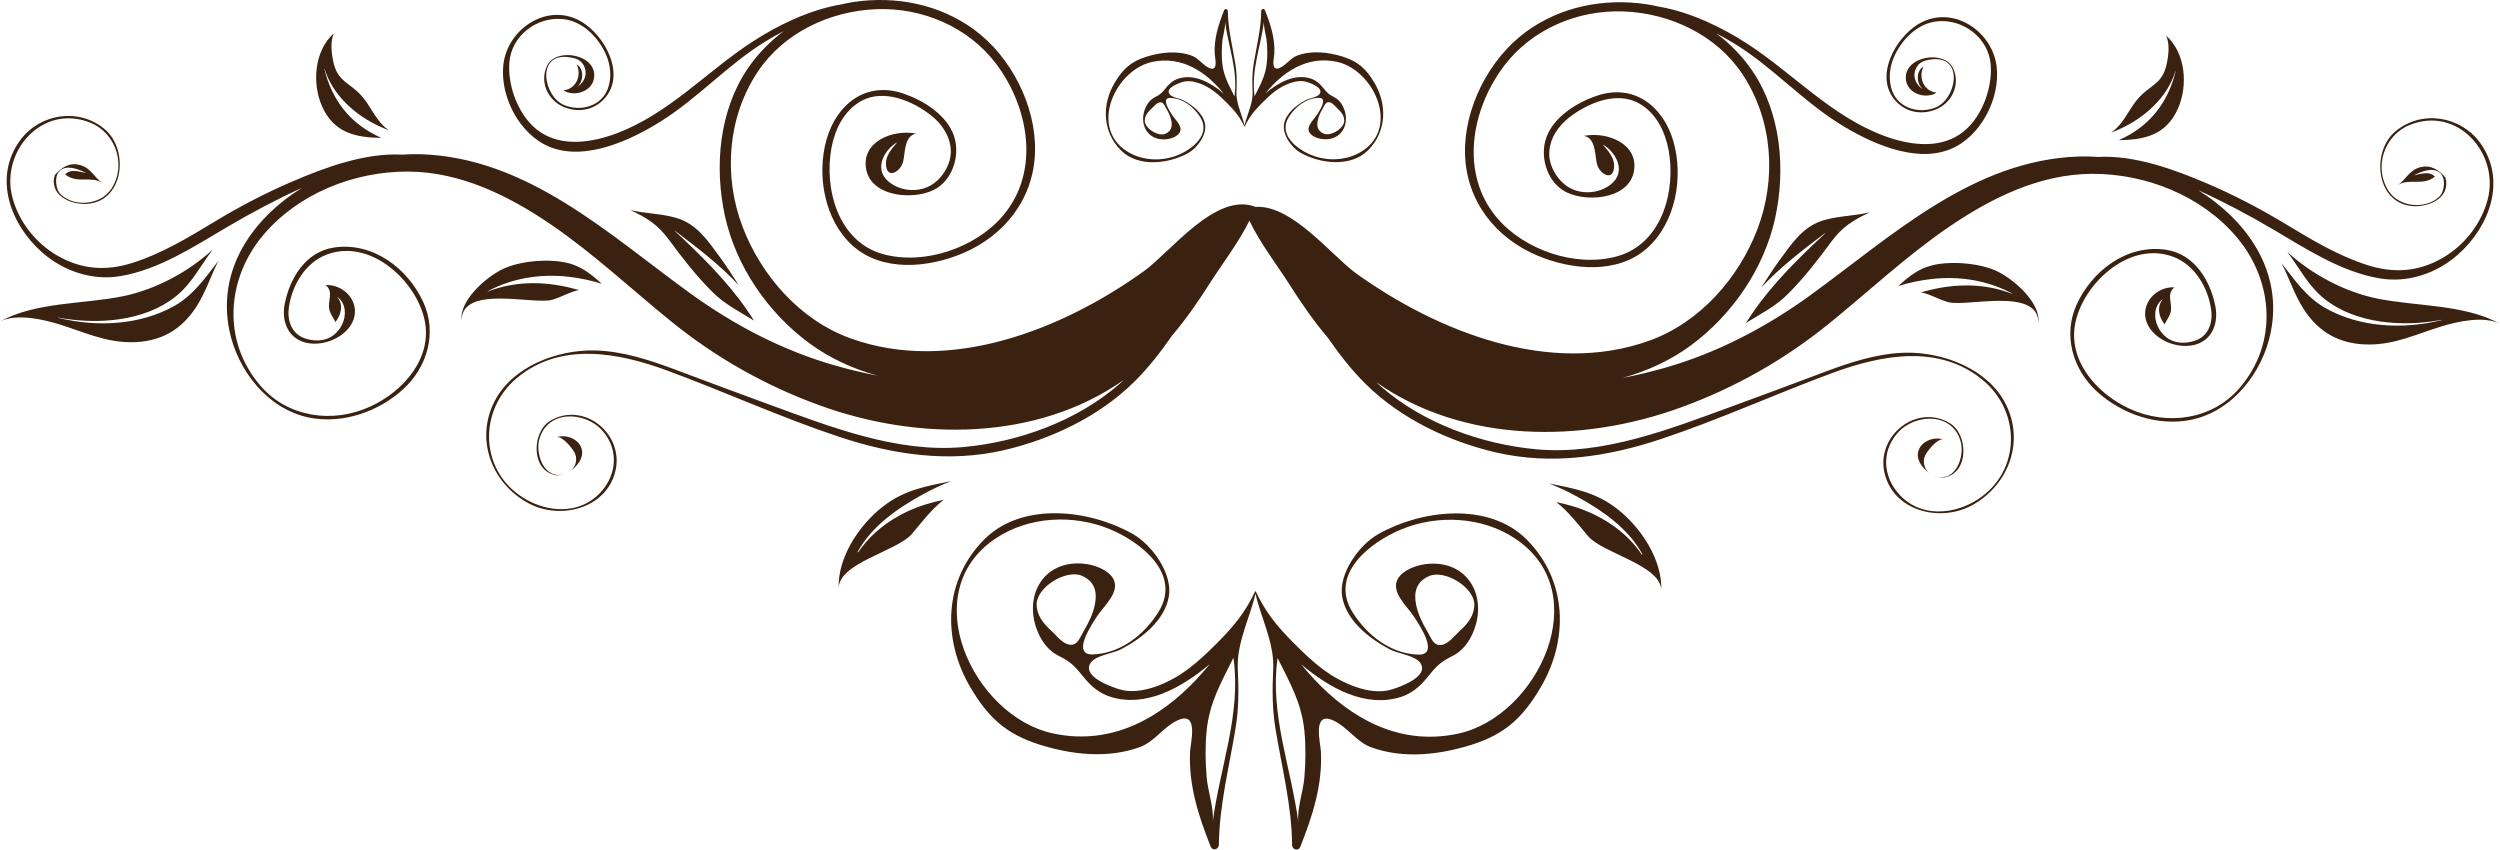<?xml version="1.0" encoding="UTF-8" standalone="no"?>
<svg
   xmlns:dc="http://purl.org/dc/elements/1.1/"
   xmlns:cc="http://creativecommons.org/ns#"
   xmlns:rdf="http://www.w3.org/1999/02/22-rdf-syntax-ns#"
   xmlns:svg="http://www.w3.org/2000/svg"
   xmlns="http://www.w3.org/2000/svg"
   xmlns:sodipodi="http://sodipodi.sourceforge.net/DTD/sodipodi-0.dtd"
   xmlns:inkscape="http://www.inkscape.org/namespaces/inkscape"
   version="1.1"
   id="svg13455"
   viewBox="0 0 580.958 197.425"
   height="197.425"
   width="580.958"
   inkscape:version="0.91 r13725"
   sodipodi:docname="bottom-border.svg">
  <sodipodi:namedview
     pagecolor="#ffffff"
     bordercolor="#666666"
     borderopacity="1"
     objecttolerance="10"
     gridtolerance="10"
     guidetolerance="10"
     inkscape:pageopacity="0"
     inkscape:pageshadow="2"
     inkscape:window-width="640"
     inkscape:window-height="480"
     id="namedview7"
     showgrid="false"
     inkscape:zoom="0.34940016"
     inkscape:cx="47.094454"
     inkscape:cy="553.39197"
     inkscape:current-layer="svg13455"
     units="px" />
  <defs
     id="defs13457" />
  <g
     id="layer1"
     transform="matrix(1,0,0,1,-80.682,3.17)">
    <path
       id="path10307"
       d="m 382.064,194.253 c -0.531,0.041 -1.106,-0.38 -1.112,-1.044 -0.091,-9.169 -2.412,-18.134 -3.892,-27.157 -0.748,-4.627 -0.728,-9.091 -0.507,-13.751 0.069,-1.305 -0.029,-2.594 -0.231,-3.878 -0.728,-4.623 -2.849,-9.083 -3.892,-13.619 -1.053,4.515 -3.14,8.958 -3.872,13.563 -0.197,1.277 -0.295,2.573 -0.235,3.878 0.226,4.655 0.251,9.125 -0.507,13.754 -1.47,9.015 -3.795,17.98 -3.889,27.161 -0.021,1.052 -1.466,1.491 -1.896,0.424 -2.857,-7.196 -5.168,-14.315 -4.794,-22.115 0.096,-1.996 2.061,-9.348 -2.711,-7.329 -3.312,1.4 -5.509,5.033 -8.926,6.289 -7.515,2.753 -15.943,1.775 -23.367,-0.572 -7.791,-2.462 -11.926,-6.32 -16.041,-13.291 -6.616,-11.213 -6.179,-24.935 3.199,-34.362 8.848,-8.9 24.543,-6.946 34.505,-1.304 4.556,2.572 9.344,9.293 8.398,14.598 -0.992,5.571 -6.325,9.706 -11.089,12.211 -1.883,0.998 -6.107,1.397 -7.193,3.335 -1.686,3.017 4.66,5.306 6.738,5.954 5.185,1.612 11.957,-1.652 15.911,-4.594 2.491,-1.855 4.738,-4.014 6.92,-6.209 3.829,-3.854 6.395,-6.942 8.759,-11.899 0.052,-0.11 0.237,-0.051 0.211,0.067 -10e-4,0 0,0 0,0 2.363,4.947 4.93,8.026 8.755,11.875 2.182,2.198 4.424,4.361 6.912,6.213 3.951,2.94 10.725,6.206 15.915,4.594 2.078,-0.647 8.427,-2.945 6.738,-5.962 -1.08,-1.929 -5.308,-2.327 -7.196,-3.331 -4.757,-2.513 -10.084,-6.629 -11.081,-12.207 -0.943,-5.307 3.836,-12.026 8.39,-14.598 9.962,-5.648 25.663,-7.602 34.513,1.303 9.373,9.42 9.812,23.147 3.19,34.358 -4.112,6.968 -8.246,10.839 -16.029,13.291 -7.432,2.347 -15.866,3.329 -23.375,0.576 -3.413,-1.256 -5.616,-4.891 -8.926,-6.293 -4.775,-2.019 -2.802,5.338 -2.711,7.329 0.374,7.797 -1.938,14.923 -4.798,22.111 -0.158,0.403 -0.461,0.592 -0.779,0.616 z m 0.345,-6.178 c -0.41,-3.135 1.128,-7.352 1.388,-10.556 0.296,-3.613 0.356,-7.258 0,-10.872 -0.673,-6.6 -3.39,-11.155 -6.226,-16.917 -1.855,13.128 3.147,25.332 4.846,38.345 z m -19.938,-0.056 c 1.696,-13.007 6.695,-25.214 4.842,-38.349 -2.829,5.77 -5.555,10.32 -6.222,16.917 -0.364,3.618 -0.307,7.264 0,10.879 0.262,3.201 1.796,7.415 1.388,10.552 z m 51.585,-20.008 c 1.801,-0.067 3.644,-0.297 5.528,-0.708 18.439,-4.02 32.122,-32.782 13.143,-45.354 -7.609,-5.051 -17.893,-5.597 -26.339,-2.127 -7.349,3.014 -16.96,10.498 -11.349,19.36 3.281,5.187 8.653,9.501 15.124,9.772 5.133,0.215 0.457,-6.782 -0.986,-8.964 -1.583,-2.37 -5.436,-5.638 -3.633,-8.708 1.161,-1.981 4.243,-3.09 6.409,-3.359 10.214,-1.254 14.985,8.324 10.553,16.917 -0.935,1.817 -2.43,3.509 -4.29,4.43 -3.086,1.517 -3.883,2.576 -6.032,5.186 -1.623,1.986 -3.53,3.569 -6.032,4.354 -8.082,2.549 -16.41,-1.969 -23.112,-7.617 7.903,9.727 18.411,17.282 31.014,16.817 z m -83.237,-0.059 c 12.605,0.466 23.109,-7.096 31.01,-16.813 -6.702,5.645 -15.026,10.168 -23.108,7.617 -2.499,-0.791 -4.407,-2.373 -6.036,-4.354 -2.148,-2.61 -2.944,-3.674 -6.028,-5.194 -1.868,-0.916 -3.358,-2.608 -4.29,-4.422 -4.432,-8.588 0.343,-18.174 10.557,-16.917 2.164,0.269 5.241,1.378 6.405,3.351 1.805,3.081 -2.061,6.348 -3.633,8.705 -1.447,2.183 -6.118,9.187 -0.99,8.98 6.474,-0.274 11.844,-4.587 15.128,-9.772 5.606,-8.864 -3.998,-16.355 -11.345,-19.372 -8.451,-3.465 -18.733,-2.92 -26.347,2.131 -18.979,12.575 -5.289,41.341 13.147,45.354 1.885,0.411 3.728,0.641 5.528,0.708 z m 84.678,-21.232 c 0.247,-0.026 0.517,-0.09 0.816,-0.205 1.312,-0.504 2.616,-2.189 3.657,-3.139 1.79,-1.617 3.329,-3.523 3.316,-6.062 0,-4.025 -6.895,-8.171 -10.48,-6.625 -3.089,1.328 -3.616,3.861 -3.044,6.674 0.452,2.231 1.471,4.281 2.622,6.233 0.834,1.411 1.386,3.292 3.113,3.123 z m -86.119,-0.056 c 1.724,0.166 2.275,-1.716 3.113,-3.127 1.151,-1.947 2.17,-4.003 2.622,-6.23 0.572,-2.825 0.042,-5.347 -3.044,-6.685 -3.582,-1.541 -10.475,2.604 -10.488,6.629 0,2.538 1.538,4.454 3.32,6.074 1.047,0.942 2.344,2.631 3.661,3.135 0.298,0.115 0.57,0.179 0.816,0.205 z m 137.355,-12.463 c 0.221,-6.031 -13.581,-8.711 -17.036,-12.803 -2.338,-2.769 -4.51,-5.687 -7.375,-7.901 1.348,0.284 2.686,0.623 3.998,1.02 6.279,1.899 12.193,5.705 15.867,11.155 0.054,0.084 0.191,0 0.141,-0.077 -3.304,-5.998 -9.143,-10.043 -15.063,-13.311 -2.133,-1.18 -4.357,-2.221 -6.632,-3.119 5.489,1.152 10.597,1.884 15.712,5.81 5.57,4.273 10.74,11.939 10.387,19.224 z M 275.589,133.669 c -0.351,-7.283 4.821,-14.947 10.391,-19.22 5.115,-3.923 10.223,-4.666 15.712,-5.818 -2.278,0.901 -4.499,1.946 -6.632,3.123 -5.915,3.27 -11.756,7.311 -15.063,13.307 -0.05,0.095 0.085,0.166 0.141,0.077 3.67,-5.448 9.584,-9.25 15.862,-11.151 1.314,-0.397 2.651,-0.734 4.002,-1.024 -2.865,2.221 -5.04,5.136 -7.375,7.905 -3.455,4.097 -17.258,6.774 -17.039,12.803 z m 255.739,-17.573 c -5.844,-0.087 -11.489,-3.382 -12.774,-9.636 -1.738,-8.47 7.539,-15.878 15.213,-11.307 4.331,2.579 4.534,11.58 -1.246,12.627 -0.538,0.097 -1.109,0 -1.68,-0.159 4.38,1.016 6.318,-4.678 5.536,-7.921 -1.694,-7.078 -10.526,-6.917 -14.669,-2.323 -4.315,4.785 -3.25,11.407 1.429,15.43 4.6,3.946 11.082,3.5 16.114,0.696 10.952,-6.103 11.525,-20.594 2.232,-28.325 -10.16,-8.463 -23.586,-5.883 -34.927,-1.699 -13.36,4.931 -26.331,10.871 -39.863,15.37 -12.43,4.14 -25.407,6.117 -38.321,3.131 -11.072,-2.562 -22.097,-7.84 -30.207,-15.794 -3.369,-3.304 -6.237,-7.013 -8.926,-10.88 -3.315,-3.897 -6.206,-8.117 -8.962,-12.455 -2.604,-4.107 -6.725,-9.439 -9.25,-14.73 -2.541,5.116 -6.463,10.229 -8.982,14.198 -2.754,4.335 -5.646,8.556 -8.958,12.451 -2.689,3.864 -5.559,7.584 -8.926,10.888 -8.11,7.95 -19.142,13.231 -30.211,15.79 -12.913,2.986 -25.893,1.011 -38.321,-3.127 -13.532,-4.499 -26.503,-10.439 -39.863,-15.37 -11.342,-4.184 -24.767,-6.765 -34.931,1.695 -9.289,7.736 -8.715,22.222 2.237,28.325 5.032,2.805 11.513,3.253 16.114,-0.696 4.681,-4.02 5.742,-10.643 1.425,-15.426 -4.143,-4.593 -12.969,-4.763 -14.665,2.323 -0.781,3.248 1.169,8.956 5.569,7.905 -0.583,0.171 -1.165,0.271 -1.713,0.171 -5.779,-1.049 -5.576,-10.049 -1.246,-12.631 7.676,-4.568 16.954,2.844 15.213,11.311 -1.282,6.254 -6.929,9.548 -12.774,9.636 -2.657,0.041 -5.353,-0.584 -7.7,-1.891 -8.495,-4.734 -12.172,-14.825 -7.696,-23.567 4.146,-8.094 14.558,-12.04 23.323,-11.835 6.494,0.146 12.871,2.273 18.882,4.53 7.17,2.692 14.334,5.381 21.533,8.001 14.215,5.177 29.74,11.325 45.205,9.92 12.89,-1.169 26.446,-6.083 36.218,-14.614 0.358,-0.315 0.698,-0.641 1.043,-0.963 -20.257,14.213 -47.787,14.228 -70.8,5.83 -12.529,-4.573 -23.949,-11.03 -34.27,-19.38 -9.334,-7.549 -18.112,-15.839 -28.064,-22.623 -9.804,-6.671 -20.984,-12.22 -33.17,-12.271 -12.555,-0.049 -25.493,5.109 -33.628,14.738 -8.584,10.154 -9.648,24.692 -0.613,35.094 6.362,7.326 16.784,8.776 25.494,4.766 7.746,-3.554 14.627,-11.413 12.538,-20.38 -2.117,-9.072 -12.66,-18.727 -22.698,-14.922 -4.977,1.886 -8.04,7.139 -8.767,12.195 -0.457,3.16 0.615,6.37 3.982,7.365 3.512,1.034 6.695,0.046 8.366,-3.299 1.029,-2.063 0.949,-4.879 -1.015,-6.365 -0.029,-0.025 -0.064,0.025 -0.04,0.049 1.327,1.64 0.892,3.725 -0.208,5.35 -0.093,0.138 -0.189,0.259 -0.292,0.372 -0.442,-0.972 -1.214,-1.906 -1.425,-2.991 -0.387,-2.001 1.1,-4.028 -0.848,-5.602 4.403,-0.184 7.907,3.902 6.515,7.961 -1.455,4.245 -7.539,6.747 -11.836,5.214 -3.725,-1.331 -4.887,-5.208 -4.181,-8.78 1.177,-5.962 4.828,-12.109 11.426,-13.107 9.05,-1.377 17.19,4.848 20.778,12.671 3.263,7.104 0.975,15.126 -4.725,20.3 -5.705,5.179 -14.04,8.101 -21.776,6.545 -9.703,-1.945 -16.703,-11.041 -18.574,-20.328 -2.842,-14.087 5.309,-25.833 16.889,-33.067 -6.034,2.756 -11.855,5.834 -17.612,9.24 -7.598,4.488 -15.613,9.728 -24.5,11.263 -6.642,1.152 -13.381,-1.16 -18.35,-5.57 -7.313,-6.492 -11.302,-17.252 -5.114,-25.866 4.528,-6.305 13.682,-7.813 19.755,-2.675 5.718,4.842 4.458,16.997 -4.371,17.345 -3.146,0.126 -7.437,-1.469 -7.497,-5.182 0,-0.548 0.075,-1.023 0.215,-1.427 -0.023,0.025 -0.052,0.025 -0.077,0.041 1.564,-1.848 3.414,-3.119 5.918,-2.479 2.564,0.655 3.299,2.852 5.224,4.17 -2.497,-1.712 -5.859,0.284 -8.633,-1.983 1.249,-1.349 3.329,-0.644 4.895,-0.296 -1.67,-0.878 -4.497,-2.062 -6.149,-0.524 -1.312,1.218 -1.007,4.319 0.284,5.522 3.182,2.95 9.163,2.418 11.641,-1.243 3.66,-5.41 1.219,-13.042 -4.826,-15.478 -11.142,-4.488 -20.947,6.705 -18.087,17.409 1.494,5.594 5.37,10.558 10.436,13.49 5.58,3.227 11.291,3.63 17.401,1.703 6.876,-2.165 13.085,-5.94 19.203,-9.632 5.907,-3.567 11.859,-6.676 18.213,-9.388 7.45,-3.188 16.688,-6.611 25.308,-6.153 1.424,-0.105 2.831,-0.133 4.213,-0.097 24.816,0.724 43.743,18.567 62.605,32.239 10.36,7.508 21.737,13.468 34.144,16.961 3.117,0.878 6.304,1.644 9.53,2.263 -5.692,-1.569 -11.101,-4.03 -15.899,-7.561 -9.656,-7.114 -17.031,-17.901 -19.584,-29.552 -2.468,-11.272 -1.408,-24.317 5.216,-34.138 2.307,-3.421 5.19,-6.399 8.479,-8.832 -1.447,0.752 -2.871,1.551 -4.258,2.403 -8.658,5.31 -15.537,13.018 -24.13,18.453 -6.933,4.384 -17.61,9.452 -25.985,6.081 -7.071,-2.84 -11.653,-11.76 -10.809,-19.14 0.956,-8.419 10.485,-14.74 18.367,-9.84 5.123,3.186 9.867,11.668 5.537,17.241 -2.39,3.078 -6.245,3.94 -9.843,2.463 -3.798,-1.564 -5.73,-6.009 -3.864,-9.676 2.109,-4.14 10.932,-2.656 10.927,2.283 0,3.78 -4.647,5.155 -7.156,3.522 3.107,-0.389 4.23,-3.641 3.069,-6.026 l 0.033,0 c 1.722,1.008 1.556,3.948 0.187,5.094 -0.029,0.025 0,0.056 0.033,0.041 1.782,-1.221 2.398,-3.322 1.213,-5.198 -0.785,-1.239 -2.327,-1.548 -3.685,-1.671 -7.217,-0.65 -5.491,9.252 -0.605,11.208 3.738,1.497 8.444,0.251 10.005,-3.695 1.086,-2.756 0.697,-5.88 -0.568,-8.521 -1.85,-3.851 -5.469,-7.45 -9.997,-7.821 -6.074,-0.502 -11.782,3.997 -12.262,10.072 -0.45,5.668 2.278,12.968 7.229,16.234 5.266,3.473 12.084,2.37 17.677,0.272 12.173,-4.57 20.929,-14.373 31.611,-21.323 5.801,-3.772 13.239,-7.421 20.676,-8.664 0.948,-0.223 1.906,-0.417 2.878,-0.56 9.783,-1.443 19.864,0.541 27.881,6.394 8.64,6.305 14.476,17.794 14.206,28.417 -0.278,10.817 -6.981,19.516 -16.974,23.674 -7.908,3.291 -18.5,4.313 -25.361,-1.803 -6.645,-5.929 -8.475,-16.529 -6.092,-24.802 2.32,-8.061 9.108,-13.55 17.803,-10.6 4.697,1.599 10.076,4.923 11.767,9.816 1.442,4.156 -0.021,9.627 -3.884,12.135 -4.598,2.981 -15.191,2.372 -16.487,-4.278 -1.265,-6.505 6.231,-9.43 11.609,-8.345 -2.857,0.45 -2.546,4.728 -3.052,6.573 -0.683,2.48 -3.96,4.162 -3.978,0.308 -0.021,-1.796 1.417,-3.47 2.529,-4.75 0.023,-0.028 -0.021,-0.069 -0.042,-0.051 -2.923,1.781 -5.081,5.861 -2.293,8.669 2.559,2.579 7.071,3.091 10.217,1.279 2.673,-1.538 4.761,-4.953 4.668,-8.037 -0.104,-3.393 -2.062,-6.273 -4.717,-8.333 -4.206,-3.268 -10.876,-6.115 -16.061,-3.267 -4.003,2.201 -6.132,6.525 -6.945,10.832 -1.777,9.44 1.449,21.835 11.933,24.762 9.596,2.677 21.578,-1.451 27.921,-8.936 8.705,-10.269 6.018,-25.211 -1.64,-35.322 -6.455,-8.519 -17.114,-13.068 -27.824,-12.651 -10.793,0.432 -21.481,5.474 -27.516,14.51 -7.102,10.638 -8.027,24.356 -3.515,36.138 4.338,11.316 13.35,21.635 25.084,25.858 23.161,8.335 49.316,-2.117 68.105,-15.59 6.227,-4.46 16.792,-18.574 25.977,-14.974 -10e-4,0 -10e-4,0 0,0 8.532,-0.544 17.776,11.438 23.432,15.49 18.792,13.473 44.94,23.926 68.101,15.594 11.737,-4.225 20.753,-14.542 25.088,-25.858 4.515,-11.782 3.584,-25.5 -3.515,-36.137 -6.037,-9.038 -16.725,-14.079 -27.516,-14.506 -10.713,-0.422 -21.369,4.127 -27.824,12.643 -7.658,10.116 -10.345,25.057 -1.64,35.326 6.341,7.488 18.323,11.608 27.922,8.929 10.484,-2.922 13.713,-15.316 11.933,-24.754 -0.813,-4.307 -2.942,-8.63 -6.945,-10.828 -5.185,-2.846 -11.856,0 -16.061,3.263 -2.655,2.057 -4.611,4.935 -4.712,8.329 -0.096,3.086 1.989,6.501 4.66,8.037 3.146,1.814 7.662,1.302 10.22,-1.275 2.787,-2.81 0.625,-6.889 -2.297,-8.673 -0.031,0 -0.058,0.031 -0.037,0.056 1.112,1.279 2.539,2.954 2.529,4.75 -0.021,3.851 -3.295,2.169 -3.978,-0.308 -0.506,-1.845 -0.197,-6.123 -3.052,-6.573 5.377,-1.085 12.872,1.838 11.604,8.34 -1.291,6.653 -11.888,7.266 -16.483,4.282 -3.865,-2.508 -5.326,-7.974 -3.884,-12.135 1.694,-4.89 7.07,-8.219 11.767,-9.816 8.697,-2.95 15.48,2.539 17.803,10.6 2.382,8.276 0.555,18.878 -6.093,24.802 -6.858,6.121 -17.453,5.094 -25.36,1.803 -9.993,-4.158 -16.697,-12.858 -16.975,-23.675 -0.27,-10.622 5.569,-22.115 14.206,-28.42 8.017,-5.85 18.098,-7.831 27.881,-6.394 0.974,0.146 1.931,0.34 2.882,0.56 7.437,1.249 14.874,4.897 20.672,8.669 10.684,6.953 19.438,16.752 31.611,21.32 5.593,2.101 12.414,3.205 17.677,-0.268 4.951,-3.27 7.681,-10.567 7.229,-16.237 -0.481,-6.075 -6.189,-10.576 -12.262,-10.072 -4.53,0.374 -8.146,3.97 -9.993,7.821 -1.268,2.641 -1.658,5.77 -0.572,8.529 1.561,3.943 6.27,5.188 10.005,3.691 4.889,-1.96 6.608,-11.86 -0.609,-11.208 -1.359,0.12 -2.897,0.428 -3.682,1.671 -1.182,1.873 -0.568,3.977 1.214,5.198 0.027,0.025 0.062,-0.025 0.037,-0.043 -1.372,-1.146 -1.542,-4.082 0.183,-5.09 l 0.037,0 c -1.164,2.385 -0.048,5.637 3.064,6.026 -2.512,1.635 -7.148,0.253 -7.156,-3.523 0,-4.939 8.82,-6.421 10.927,-2.283 1.865,3.664 -0.064,8.115 -3.868,9.676 -3.593,1.477 -7.448,0.617 -9.843,-2.459 -4.328,-5.576 0.418,-14.059 5.54,-17.245 7.879,-4.898 17.411,1.419 18.367,9.836 0.847,7.38 -3.739,16.303 -10.813,19.148 -8.372,3.365 -19.044,-1.706 -25.977,-6.089 -8.596,-5.433 -15.476,-13.14 -24.134,-18.453 -1.387,-0.852 -2.811,-1.643 -4.258,-2.395 3.289,2.436 6.172,5.407 8.479,8.828 6.624,9.816 7.684,22.869 5.216,34.138 -2.554,11.651 -9.929,22.438 -19.585,29.552 -4.798,3.534 -10.207,5.99 -15.899,7.561 3.229,-0.617 6.415,-1.384 9.534,-2.259 12.404,-3.496 23.78,-9.46 34.14,-16.965 18.862,-13.673 37.792,-31.517 62.605,-32.239 1.384,-0.036 2.79,0 4.213,0.1 8.619,-0.456 17.855,2.964 25.308,6.149 6.354,2.715 12.303,5.824 18.212,9.388 6.115,3.693 12.331,7.462 19.207,9.632 6.105,1.927 11.812,1.522 17.397,-1.707 5.063,-2.933 8.942,-7.899 10.436,-13.491 2.863,-10.702 -6.945,-21.894 -18.087,-17.405 -6.045,2.436 -8.489,10.068 -4.826,15.478 2.478,3.659 8.459,4.192 11.641,1.239 1.291,-1.2 1.596,-4.304 0.284,-5.522 -1.652,-1.541 -4.479,-0.35 -6.149,0.528 1.569,-0.351 3.646,-1.057 4.895,0.292 -2.772,2.267 -6.134,0.276 -8.633,1.983 1.922,-1.318 2.662,-3.513 5.224,-4.17 2.507,-0.635 4.354,0.631 5.918,2.479 -0.026,-0.025 -0.052,-0.025 -0.077,-0.036 0.141,0.404 0.219,0.876 0.211,1.424 -0.058,3.713 -4.35,5.311 -7.493,5.186 -8.83,-0.351 -10.089,-12.503 -4.371,-17.345 6.071,-5.141 15.231,-3.629 19.759,2.671 6.185,8.616 2.194,19.38 -5.118,25.869 -4.967,4.412 -11.706,6.721 -18.351,5.57 -8.887,-1.538 -16.897,-6.774 -24.496,-11.267 -5.759,-3.401 -11.583,-6.476 -17.62,-9.232 11.581,7.234 19.733,18.976 16.893,33.063 -1.873,9.287 -8.869,18.38 -18.574,20.328 -7.736,1.556 -16.068,-1.367 -21.772,-6.549 -5.702,-5.174 -7.995,-13.192 -4.733,-20.296 3.587,-7.823 11.731,-14.046 20.782,-12.675 6.596,1.003 10.253,7.148 11.43,13.111 0.707,3.572 -0.461,7.447 -4.189,8.781 -4.294,1.535 -10.377,-0.968 -11.832,-5.218 -1.395,-4.061 2.114,-8.144 6.515,-7.957 -1.946,1.569 -0.461,3.602 -0.848,5.598 -0.21,1.088 -0.982,2.024 -1.429,2.991 -0.098,-0.113 -0.197,-0.23 -0.288,-0.368 -1.101,-1.628 -1.53,-3.714 -0.204,-5.354 0.021,-0.031 -0.021,-0.069 -0.043,-0.049 -1.964,1.489 -2.038,4.308 -1.015,6.365 1.673,3.35 4.853,4.335 8.366,3.299 3.364,-0.99 4.436,-4.203 3.982,-7.361 -0.727,-5.059 -3.787,-10.308 -8.767,-12.199 -10.038,-3.8 -20.58,5.852 -22.698,14.926 -2.094,8.964 4.788,16.823 12.534,20.38 8.713,4.002 19.135,2.554 25.494,-4.77 9.037,-10.4 7.972,-24.936 -0.609,-35.09 -8.139,-9.632 -21.074,-14.789 -33.628,-14.738 -12.186,0.051 -23.363,5.599 -33.17,12.275 -9.952,6.779 -18.73,15.07 -28.064,22.619 -10.321,8.35 -21.739,14.81 -34.266,19.38 -23.013,8.396 -50.55,8.383 -70.804,-5.83 0.346,0.32 0.685,0.652 1.043,0.964 9.773,8.529 23.328,13.439 36.218,14.614 15.464,1.405 30.99,-4.743 45.205,-9.92 7.201,-2.623 14.36,-5.311 21.533,-8.001 6.011,-2.26 12.388,-4.386 18.882,-4.534 8.765,-0.205 19.175,3.741 23.319,11.835 4.481,8.744 0.803,18.839 -7.692,23.571 -2.348,1.308 -5.044,1.931 -7.7,1.891 z m -319.813,-9.02 c 0.276,-0.082 0.552,-0.146 0.824,-0.272 -0.202,0.09 -0.408,0.172 -0.633,0.235 -0.067,0.026 -0.127,0.026 -0.191,0.036 z m 319.326,0.544 c -0.075,-0.026 -0.145,-0.026 -0.223,-0.044 -0.215,-0.059 -0.411,-0.143 -0.605,-0.228 0.273,0.125 0.551,0.192 0.828,0.272 z m -1.839,-0.904 c -1.577,-1.092 -2.808,-2.815 -2.647,-4.45 0.265,-2.669 3.475,-4.108 5.959,-3.307 -1.353,-0.438 -4.001,2.938 -4.339,3.89 -0.533,1.499 -0.087,2.934 1.027,3.866 z m -315.694,-0.524 c 1.12,-0.933 1.574,-2.373 1.039,-3.874 -0.338,-0.952 -2.99,-4.323 -4.343,-3.882 2.486,-0.809 5.696,0.628 5.959,3.295 0.162,1.641 -1.072,3.371 -2.654,4.462 z M 631.142,76.888 c -6.707,-0.025 -11.665,-2.798 -15.201,-8.349 -2.12,-3.324 -3.289,-7.098 -5.074,-10.568 3.032,3.892 5.803,7.975 10.237,10.468 8.1,4.555 18.094,4.966 27.004,2.783 0.033,0 0.021,-0.069 -0.021,-0.064 -8.913,1.679 -19.934,0.97 -27.26,-4.89 -3.775,-3.014 -5.774,-7.162 -8.605,-10.88 5.658,5.167 13.248,9.257 20.859,10.816 9.113,1.865 20.231,1.285 28.559,5.866 -3.754,-1.891 -9.877,-0.551 -13.74,0.652 -5.739,1.778 -10.636,4.182 -16.764,4.166 z m -519.957,-0.528 c -6.128,0 -11.025,-2.387 -16.763,-4.17 -3.86,-1.198 -9.986,-2.545 -13.74,-0.652 8.331,-4.583 19.45,-4 28.563,-5.865 7.609,-1.558 15.193,-5.647 20.851,-10.816 -2.829,3.721 -4.829,7.87 -8.601,10.88 -7.328,5.86 -18.346,6.57 -27.264,4.894 -0.033,0 -0.048,0.049 -0.021,0.059 8.908,2.183 18.902,1.771 27.004,-2.779 4.432,-2.498 7.203,-6.58 10.237,-10.472 -1.785,3.475 -2.952,7.245 -5.07,10.572 -3.535,5.548 -8.498,8.328 -15.205,8.349 z m 375.214,-4.478 c 0.561,-0.837 1.075,-1.631 1.55,-2.327 4.645,-6.809 10.825,-12.866 16.857,-18.48 0.027,-0.028 -0.021,-0.072 -0.044,-0.051 -5.066,3.821 -10.431,7.919 -14.811,12.651 1.429,-2.208 2.838,-4.447 4.392,-6.553 2.764,-3.759 5.33,-7.677 10.07,-9.093 3.541,-1.059 7.284,-1.007 10.772,-1.867 -3.878,1.86 -6.365,3.346 -8.978,6.893 -3.143,4.271 -6.351,8.41 -10.123,12.171 -2.876,2.869 -6.391,4.615 -9.685,6.657 z m 67.971,-0.056 c -0.064,-8.378 -16.762,-3.579 -21.001,-4.794 -2.489,-0.714 -4.112,-1.862 -6.299,-2.271 0.693,-0.189 1.383,-0.372 2.074,-0.536 6.44,-1.551 12.906,-1.522 19.13,0.876 0.035,0 0.067,-0.036 0.029,-0.056 -5.764,-3.081 -12.294,-4.108 -18.793,-3.371 -2.65,0.297 -5.191,0.847 -7.716,1.619 2.019,-1.773 3.966,-3.491 6.709,-4.458 0.421,-0.143 0.859,-0.274 1.319,-0.384 4.33,-1.026 11.081,-0.491 15.099,1.488 3.754,1.858 9.979,7.161 9.449,11.887 z m -298.447,-0.476 c -3.294,-2.042 -6.805,-3.789 -9.681,-6.657 -3.772,-3.762 -6.98,-7.901 -10.123,-12.167 -2.613,-3.554 -5.1,-5.038 -8.978,-6.893 3.486,0.852 7.229,0.805 10.773,1.859 4.741,1.415 7.302,5.34 10.066,9.096 1.553,2.109 2.967,4.347 4.396,6.553 -4.377,-4.732 -9.75,-8.833 -14.815,-12.651 -0.029,-0.025 -0.065,0.025 -0.037,0.049 6.029,5.62 12.201,11.671 16.849,18.481 0.473,0.699 0.992,1.497 1.551,2.331 z m -67.971,-0.059 c -0.53,-4.724 5.697,-10.029 9.453,-11.879 4.016,-1.983 10.771,-2.52 15.099,-1.491 0.46,0.11 0.898,0.241 1.319,0.388 2.743,0.962 4.691,2.685 6.709,4.458 -2.522,-0.773 -5.072,-1.324 -7.716,-1.623 -6.502,-0.734 -13.029,0.283 -18.793,3.367 -0.04,0.025 -0.021,0.072 0.026,0.059 6.224,-2.398 12.693,-2.421 19.13,-0.875 0.694,0.166 1.386,0.348 2.074,0.532 -2.185,0.407 -3.812,1.558 -6.295,2.275 -4.245,1.213 -20.94,-3.585 -21.005,4.79 z m 160.881,-36.757 c -2.86,0.036 -5.661,-0.755 -7.68,-2.783 -4.271,-4.291 -4.473,-10.546 -1.457,-15.654 1.878,-3.178 3.764,-4.937 7.31,-6.057 3.385,-1.072 7.23,-1.518 10.651,-0.264 1.556,0.573 2.562,2.231 4.071,2.871 2.177,0.916 1.274,-2.438 1.23,-3.347 -0.168,-3.554 0.884,-6.795 2.188,-10.076 0.193,-0.489 0.858,-0.288 0.861,0.197 0.042,4.179 1.104,8.265 1.774,12.375 0.346,2.111 0.338,4.148 0.231,6.269 -0.026,0.596 0.021,1.182 0.11,1.763 0.332,2.102 1.292,4.128 1.766,6.185 0.476,-2.067 1.44,-4.099 1.774,-6.206 0.091,-0.586 0.131,-1.171 0.102,-1.767 -0.102,-2.127 -0.108,-4.159 0.235,-6.265 0.673,-4.112 1.728,-8.2 1.77,-12.379 0,-0.484 0.672,-0.687 0.865,-0.197 1.304,3.275 2.357,6.524 2.188,10.076 -0.044,0.908 -0.943,4.261 1.234,3.343 1.512,-0.64 2.513,-2.298 4.071,-2.871 3.419,-1.254 7.262,-0.806 10.647,0.264 3.546,1.121 5.431,2.879 7.306,6.058 3.019,5.11 2.815,11.366 -1.453,15.658 -4.034,4.059 -11.188,3.166 -15.728,0.592 -2.076,-1.172 -4.257,-4.226 -3.824,-6.649 0.452,-2.544 2.88,-4.422 5.049,-5.566 0.862,-0.455 2.786,-0.639 3.28,-1.52 0.772,-1.377 -2.123,-2.421 -3.068,-2.715 -2.364,-0.737 -5.451,0.754 -7.253,2.095 -1.135,0.844 -2.157,1.831 -3.15,2.827 -1.749,1.761 -2.913,3.167 -3.99,5.422 l 0,0 0,0 0,0 c -10e-4,0.046 -0.062,0.074 -0.085,0.025 -1.075,-2.26 -2.248,-3.666 -3.994,-5.422 -0.995,-1.001 -2.016,-1.987 -3.154,-2.831 -1.8,-1.341 -4.885,-2.826 -7.249,-2.091 -0.946,0.294 -3.844,1.338 -3.073,2.715 0.496,0.88 2.422,1.064 3.28,1.519 2.172,1.144 4.599,3.023 5.054,5.562 0.431,2.416 -1.751,5.481 -3.824,6.653 -2.269,1.286 -5.193,2.151 -8.053,2.187 z m 1.011,-0.672 c 1.57,-0.067 3.132,-0.403 4.574,-0.995 3.351,-1.374 7.725,-4.787 5.171,-8.825 -1.499,-2.364 -3.944,-4.331 -6.892,-4.454 -2.338,-0.097 -0.208,3.095 0.455,4.09 0.714,1.075 2.473,2.566 1.652,3.97 -0.53,0.898 -1.933,1.405 -2.923,1.527 -4.652,0.571 -6.826,-3.798 -4.81,-7.713 0.426,-0.824 1.107,-1.598 1.956,-2.015 1.405,-0.691 1.767,-1.177 2.744,-2.367 0.743,-0.903 1.614,-1.625 2.752,-1.983 3.686,-1.164 7.478,0.902 10.533,3.471 -4.115,-5.062 -9.783,-8.836 -16.654,-7.341 -8.398,1.83 -14.637,14.942 -5.987,20.672 2.167,1.436 4.811,2.073 7.428,1.963 z m 40.09,-0.028 c 2.618,0.11 5.264,-0.528 7.432,-1.967 8.648,-5.732 2.41,-18.833 -5.991,-20.668 -6.871,-1.497 -12.536,2.277 -16.654,7.341 3.057,-2.569 6.851,-4.628 10.537,-3.467 1.138,0.358 2.005,1.079 2.748,1.979 0.98,1.192 1.339,1.679 2.744,2.367 0.852,0.42 1.53,1.189 1.956,2.015 2.018,3.918 -0.156,8.286 -4.806,7.713 -0.992,-0.123 -2.393,-0.628 -2.923,-1.531 -0.823,-1.4 0.935,-2.889 1.652,-3.966 0.66,-0.995 2.789,-4.186 0.451,-4.086 -2.946,0.123 -5.396,2.086 -6.892,4.45 -2.556,4.038 1.82,7.45 5.171,8.824 1.444,0.594 3.004,0.929 4.574,0.996 z m 183.128,-4.434 c 0.886,-0.399 1.751,-0.835 2.59,-1.324 5.658,-3.304 9.088,-8.405 10.602,-14.654 0,-0.031 -0.042,-0.038 -0.052,0 -1.889,6.049 -7.054,10.691 -12.769,13.319 -0.696,0.322 -1.406,0.62 -2.123,0.892 0.312,-0.223 0.616,-0.463 0.909,-0.724 2.369,-2.116 3.417,-5.157 5.601,-7.493 2.696,-2.876 5.285,-3.135 6.287,-7.385 0.538,-2.27 0.827,-5.021 -0.042,-6.909 4.567,4.074 5.099,11.641 2.728,16.969 -2.702,6.078 -7.676,7.248 -13.731,7.317 z m -403.797,-0.528 c -6.058,-0.074 -11.031,-1.242 -13.736,-7.317 -2.369,-5.328 -1.84,-12.894 2.732,-16.973 -0.87,1.891 -0.58,4.639 -0.046,6.909 1.005,4.253 3.592,4.506 6.291,7.385 2.182,2.334 3.228,5.382 5.597,7.493 0.296,0.264 0.601,0.498 0.913,0.724 -0.717,-0.271 -1.428,-0.569 -2.127,-0.892 -5.715,-2.628 -10.881,-7.269 -12.769,-13.319 -0.021,-0.028 -0.06,-0.025 -0.052,0 1.514,6.244 4.948,11.35 10.606,14.646 0.836,0.491 1.701,0.932 2.59,1.331 z m 181.553,-0.808 c 0.242,0 0.47,-0.061 0.674,-0.148 1.408,-0.606 1.648,-1.763 1.388,-3.043 -0.208,-1.018 -0.667,-1.958 -1.189,-2.843 -0.434,-0.737 -0.707,-1.751 -1.798,-1.331 -0.597,0.233 -1.19,0.999 -1.668,1.431 -0.813,0.737 -1.512,1.61 -1.51,2.767 0,1.603 2.408,3.251 4.104,3.166 z m 38.142,-0.028 c 1.694,0.082 4.097,-1.565 4.104,-3.171 0,-1.157 -0.698,-2.026 -1.514,-2.763 -0.473,-0.43 -1.067,-1.201 -1.664,-1.431 -1.091,-0.42 -1.357,0.6 -1.794,1.331 -0.527,0.891 -0.987,1.827 -1.197,2.843 -0.26,1.282 -0.021,2.438 1.392,3.047 0.204,0.087 0.432,0.133 0.674,0.143 z m -21.403,-8.796 c 0.844,-5.98 -1.435,-11.548 -2.212,-17.477 0.187,1.428 -0.51,3.349 -0.629,4.81 -0.135,1.651 -0.166,3.304 0,4.954 0.307,3.007 1.548,5.085 2.841,7.713 z m 4.668,-0.033 c 1.288,-2.623 2.531,-4.702 2.837,-7.709 0.168,-1.645 0.135,-3.306 0,-4.954 -0.116,-1.459 -0.816,-3.38 -0.629,-4.81 -0.774,5.929 -3.052,11.49 -2.208,17.473 z"
       style="fill:#3b2110;fill-opacity:1;fill-rule:nonzero;stroke:none"
       inkscape:connector-curvature="0"
       sodipodi:nodetypes="ccccccccccccccccccccccccccccccccccccccccccccccccccccccccccccccccccccccscccccccccccccsccccccccccccccccccccccccccccccccccccccccccccccccccccccccccccccccccccccccccccscccccccccccccccccccccccccccccccccccccccccccccccccccccccccccccccccccccccccccccccccccsccccccccccccccccccccccccccccccccccccccccccccccccccccccccccccccccccccccccccccccccccccccccccccccccccccccccccccccccccccccccccccccccccccccccccccccccccccccccccccccccccccccccccccccccccccccccccccccccccccccccccccccccccccccccccccccccccccccccccccccccccccccccccccccccccccccccccccccccccccccccccccccccccccccccccccccccccccccccccccccccccccccccccccccccccccccccccccccccccccccccccccccccccccccccccccc" />
  </g>
</svg>

